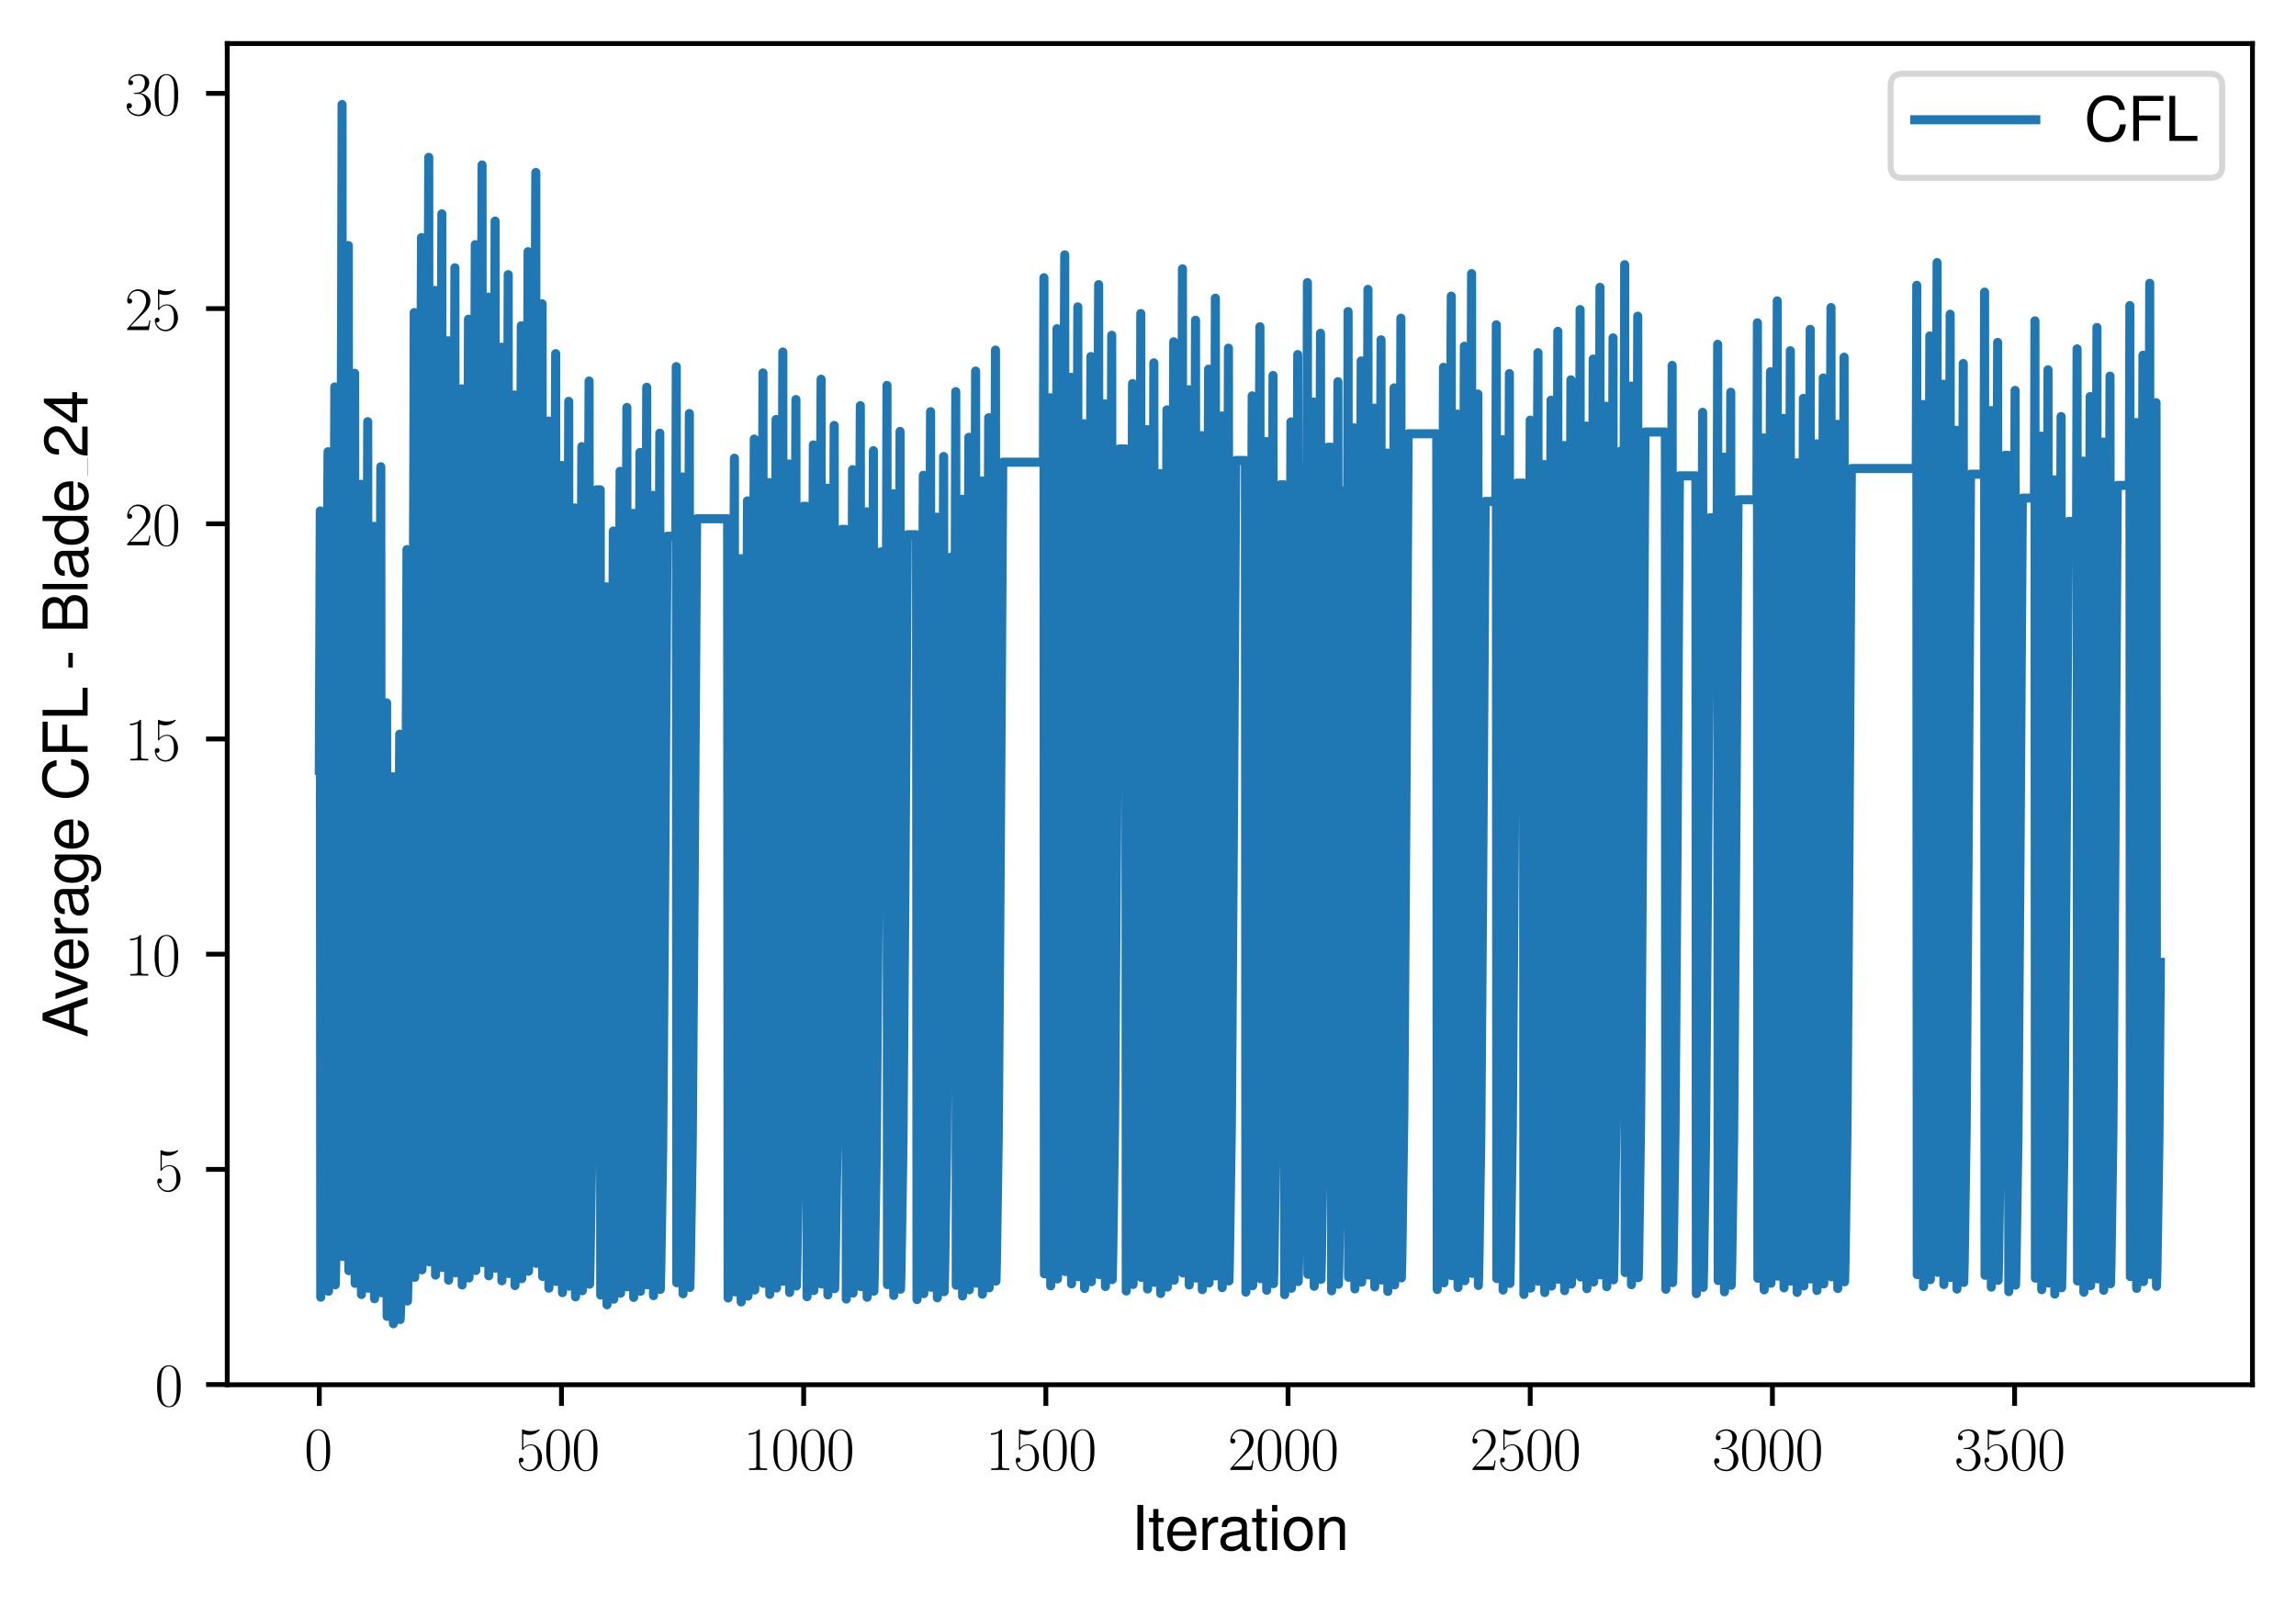 <?xml version="1.0" encoding="utf-8" standalone="no"?>
<!DOCTYPE svg PUBLIC "-//W3C//DTD SVG 1.1//EN"
  "http://www.w3.org/Graphics/SVG/1.1/DTD/svg11.dtd">
<svg xmlns:xlink="http://www.w3.org/1999/xlink" width="379.567pt" height="265.601pt" viewBox="0 0 379.567 265.601" xmlns="http://www.w3.org/2000/svg" version="1.1">
 <defs>
  <style type="text/css">*{stroke-linejoin: round; stroke-linecap: butt}</style>
 </defs>
 <g id="figure_1">
  <g id="patch_1">
   <path d="M 0 265.601 
L 379.567 265.601 
L 379.567 0 
L 0 0 
z
" style="fill: #ffffff"/>
  </g>
  <g id="axes_1">
   <g id="patch_2">
    <path d="M 37.567 228.96 
L 372.367 228.96 
L 372.367 7.2 
L 37.567 7.2 
z
" style="fill: #ffffff"/>
   </g>
   <g id="matplotlib.axis_1">
    <g id="xtick_1">
     <g id="line2d_1">
      <defs>
       <path id="mbd20469a74" d="M 0 0 
L 0 3.5 
" style="stroke: #000000; stroke-width: 0.8"/>
      </defs>
      <g>
       <use xlink:href="#mbd20469a74" x="52.786" y="228.96" style="stroke: #000000; stroke-width: 0.8"/>
      </g>
     </g>
     <g id="text_1">
      <!-- $\mathdefault{0}$ -->
      <g transform="translate(50.295 243.058) scale(0.1 -0.1)">
       <defs>
        <path id="CMR17-30" d="M 2688 2038 
C 2688 2430 2682 3099 2413 3613 
C 2176 4063 1798 4224 1466 4224 
C 1158 4224 768 4082 525 3620 
C 269 3137 243 2539 243 2038 
C 243 1671 250 1112 448 623 
C 723 -39 1216 -128 1466 -128 
C 1760 -128 2208 -7 2470 604 
C 2662 1048 2688 1568 2688 2038 
z
M 1466 -26 
C 1056 -26 813 328 723 816 
C 653 1196 653 1749 653 2109 
C 653 2604 653 3015 736 3407 
C 858 3954 1216 4121 1466 4121 
C 1728 4121 2067 3947 2189 3420 
C 2272 3054 2278 2623 2278 2109 
C 2278 1691 2278 1176 2202 797 
C 2067 96 1690 -26 1466 -26 
z
" transform="scale(0.016)"/>
       </defs>
       <use xlink:href="#CMR17-30" transform="scale(0.996)"/>
      </g>
     </g>
    </g>
    <g id="xtick_2">
     <g id="line2d_2">
      <g>
       <use xlink:href="#mbd20469a74" x="92.823" y="228.96" style="stroke: #000000; stroke-width: 0.8"/>
      </g>
     </g>
     <g id="text_2">
      <!-- $\mathdefault{500}$ -->
      <g transform="translate(85.351 243.058) scale(0.1 -0.1)">
       <defs>
        <path id="CMR17-35" d="M 730 3750 
C 794 3724 1056 3641 1325 3641 
C 1920 3641 2246 3961 2432 4140 
C 2432 4191 2432 4224 2394 4224 
C 2387 4224 2374 4224 2323 4198 
C 2099 4102 1837 4032 1517 4032 
C 1325 4032 1037 4055 723 4191 
C 653 4224 640 4224 634 4224 
C 602 4224 595 4217 595 4090 
L 595 2231 
C 595 2113 595 2080 659 2080 
C 691 2080 704 2093 736 2139 
C 941 2435 1222 2560 1542 2560 
C 1766 2560 2246 2415 2246 1293 
C 2246 1087 2246 716 2054 422 
C 1894 159 1645 25 1370 25 
C 947 25 518 319 403 812 
C 429 806 480 793 506 793 
C 589 793 749 838 749 1036 
C 749 1209 627 1280 506 1280 
C 358 1280 262 1190 262 1011 
C 262 454 704 -128 1382 -128 
C 2042 -128 2669 441 2669 1267 
C 2669 2054 2170 2662 1549 2662 
C 1222 2662 947 2540 730 2304 
L 730 3750 
z
" transform="scale(0.016)"/>
       </defs>
       <use xlink:href="#CMR17-35" transform="scale(0.996)"/>
       <use xlink:href="#CMR17-30" transform="translate(45.69 0) scale(0.996)"/>
       <use xlink:href="#CMR17-30" transform="translate(91.381 0) scale(0.996)"/>
      </g>
     </g>
    </g>
    <g id="xtick_3">
     <g id="line2d_3">
      <g>
       <use xlink:href="#mbd20469a74" x="132.86" y="228.96" style="stroke: #000000; stroke-width: 0.8"/>
      </g>
     </g>
     <g id="text_3">
      <!-- $\mathdefault{1000}$ -->
      <g transform="translate(122.897 243.058) scale(0.1 -0.1)">
       <defs>
        <path id="CMR17-31" d="M 1702 4083 
C 1702 4217 1696 4224 1606 4224 
C 1357 3927 979 3833 621 3820 
C 602 3820 570 3820 563 3808 
C 557 3795 557 3782 557 3648 
C 755 3648 1088 3686 1344 3839 
L 1344 467 
C 1344 243 1331 166 781 166 
L 589 166 
L 589 0 
C 896 6 1216 12 1523 12 
C 1830 12 2150 6 2458 0 
L 2458 166 
L 2266 166 
C 1715 166 1702 236 1702 467 
L 1702 4083 
z
" transform="scale(0.016)"/>
       </defs>
       <use xlink:href="#CMR17-31" transform="scale(0.996)"/>
       <use xlink:href="#CMR17-30" transform="translate(45.69 0) scale(0.996)"/>
       <use xlink:href="#CMR17-30" transform="translate(91.381 0) scale(0.996)"/>
       <use xlink:href="#CMR17-30" transform="translate(137.071 0) scale(0.996)"/>
      </g>
     </g>
    </g>
    <g id="xtick_4">
     <g id="line2d_4">
      <g>
       <use xlink:href="#mbd20469a74" x="172.897" y="228.96" style="stroke: #000000; stroke-width: 0.8"/>
      </g>
     </g>
     <g id="text_4">
      <!-- $\mathdefault{1500}$ -->
      <g transform="translate(162.935 243.058) scale(0.1 -0.1)">
       <use xlink:href="#CMR17-31" transform="scale(0.996)"/>
       <use xlink:href="#CMR17-35" transform="translate(45.69 0) scale(0.996)"/>
       <use xlink:href="#CMR17-30" transform="translate(91.381 0) scale(0.996)"/>
       <use xlink:href="#CMR17-30" transform="translate(137.071 0) scale(0.996)"/>
      </g>
     </g>
    </g>
    <g id="xtick_5">
     <g id="line2d_5">
      <g>
       <use xlink:href="#mbd20469a74" x="212.935" y="228.96" style="stroke: #000000; stroke-width: 0.8"/>
      </g>
     </g>
     <g id="text_5">
      <!-- $\mathdefault{2000}$ -->
      <g transform="translate(202.972 243.058) scale(0.1 -0.1)">
       <defs>
        <path id="CMR17-32" d="M 2669 990 
L 2554 990 
C 2490 537 2438 460 2413 422 
C 2381 371 1920 371 1830 371 
L 602 371 
C 832 620 1280 1073 1824 1596 
C 2214 1966 2669 2400 2669 3033 
C 2669 3788 2067 4224 1395 4224 
C 691 4224 262 3603 262 3027 
C 262 2777 448 2745 525 2745 
C 589 2745 781 2783 781 3007 
C 781 3206 614 3264 525 3264 
C 486 3264 448 3257 422 3244 
C 544 3788 915 4057 1306 4057 
C 1862 4057 2227 3616 2227 3033 
C 2227 2477 1901 1998 1536 1583 
L 262 147 
L 262 0 
L 2515 0 
L 2669 990 
z
" transform="scale(0.016)"/>
       </defs>
       <use xlink:href="#CMR17-32" transform="scale(0.996)"/>
       <use xlink:href="#CMR17-30" transform="translate(45.69 0) scale(0.996)"/>
       <use xlink:href="#CMR17-30" transform="translate(91.381 0) scale(0.996)"/>
       <use xlink:href="#CMR17-30" transform="translate(137.071 0) scale(0.996)"/>
      </g>
     </g>
    </g>
    <g id="xtick_6">
     <g id="line2d_6">
      <g>
       <use xlink:href="#mbd20469a74" x="252.972" y="228.96" style="stroke: #000000; stroke-width: 0.8"/>
      </g>
     </g>
     <g id="text_6">
      <!-- $\mathdefault{2500}$ -->
      <g transform="translate(243.009 243.058) scale(0.1 -0.1)">
       <use xlink:href="#CMR17-32" transform="scale(0.996)"/>
       <use xlink:href="#CMR17-35" transform="translate(45.69 0) scale(0.996)"/>
       <use xlink:href="#CMR17-30" transform="translate(91.381 0) scale(0.996)"/>
       <use xlink:href="#CMR17-30" transform="translate(137.071 0) scale(0.996)"/>
      </g>
     </g>
    </g>
    <g id="xtick_7">
     <g id="line2d_7">
      <g>
       <use xlink:href="#mbd20469a74" x="293.009" y="228.96" style="stroke: #000000; stroke-width: 0.8"/>
      </g>
     </g>
     <g id="text_7">
      <!-- $\mathdefault{3000}$ -->
      <g transform="translate(283.047 243.058) scale(0.1 -0.1)">
       <defs>
        <path id="CMR17-33" d="M 1414 2176 
C 1984 2176 2234 1673 2234 1094 
C 2234 322 1824 25 1453 25 
C 1114 25 563 193 390 691 
C 422 678 454 678 486 678 
C 640 678 755 780 755 947 
C 755 1132 614 1216 486 1216 
C 378 1216 211 1164 211 927 
C 211 335 787 -128 1466 -128 
C 2176 -128 2720 432 2720 1087 
C 2720 1718 2208 2176 1600 2246 
C 2086 2347 2554 2776 2554 3353 
C 2554 3856 2048 4224 1472 4224 
C 890 4224 378 3862 378 3347 
C 378 3123 544 3084 627 3084 
C 762 3084 877 3167 877 3334 
C 877 3500 762 3584 627 3584 
C 602 3584 570 3584 544 3571 
C 730 3999 1235 4076 1459 4076 
C 1683 4076 2106 3966 2106 3347 
C 2106 3167 2080 2851 1862 2574 
C 1670 2329 1453 2316 1242 2297 
C 1210 2297 1062 2284 1037 2284 
C 992 2278 966 2272 966 2227 
C 966 2182 973 2176 1101 2176 
L 1414 2176 
z
" transform="scale(0.016)"/>
       </defs>
       <use xlink:href="#CMR17-33" transform="scale(0.996)"/>
       <use xlink:href="#CMR17-30" transform="translate(45.69 0) scale(0.996)"/>
       <use xlink:href="#CMR17-30" transform="translate(91.381 0) scale(0.996)"/>
       <use xlink:href="#CMR17-30" transform="translate(137.071 0) scale(0.996)"/>
      </g>
     </g>
    </g>
    <g id="xtick_8">
     <g id="line2d_8">
      <g>
       <use xlink:href="#mbd20469a74" x="333.047" y="228.96" style="stroke: #000000; stroke-width: 0.8"/>
      </g>
     </g>
     <g id="text_8">
      <!-- $\mathdefault{3500}$ -->
      <g transform="translate(323.084 243.058) scale(0.1 -0.1)">
       <use xlink:href="#CMR17-33" transform="scale(0.996)"/>
       <use xlink:href="#CMR17-35" transform="translate(45.69 0) scale(0.996)"/>
       <use xlink:href="#CMR17-30" transform="translate(91.381 0) scale(0.996)"/>
       <use xlink:href="#CMR17-30" transform="translate(137.071 0) scale(0.996)"/>
      </g>
     </g>
    </g>
    <g id="text_9">
     <!-- Iteration -->
     <g transform="translate(187.02 256.279) scale(0.1 -0.1)">
      <defs>
       <path id="NimbusSanL-Regu-49" d="M 1242 4672 
L 640 4672 
L 640 0 
L 1242 0 
L 1242 4672 
z
" transform="scale(0.016)"/>
       <path id="NimbusSanL-Regu-74" d="M 1626 3328 
L 1075 3328 
L 1075 4249 
L 544 4249 
L 544 3328 
L 90 3328 
L 90 2892 
L 544 2892 
L 544 402 
C 544 64 774 -128 1190 -128 
C 1318 -128 1446 -116 1626 -84 
L 1626 364 
C 1555 345 1472 339 1370 339 
C 1139 339 1075 402 1075 634 
L 1075 2892 
L 1626 2892 
L 1626 3328 
z
" transform="scale(0.016)"/>
       <path id="NimbusSanL-Regu-65" d="M 3283 1484 
C 3283 1998 3245 2311 3149 2565 
C 2931 3123 2419 3456 1792 3456 
C 858 3456 256 2734 256 1619 
C 256 545 838 -128 1779 -128 
C 2547 -128 3078 307 3213 1018 
L 2675 1018 
C 2528 588 2227 364 1798 364 
C 1459 364 1171 514 992 787 
C 864 974 819 1161 813 1484 
L 3283 1484 
z
M 826 1920 
C 870 2552 1248 2963 1786 2963 
C 2310 2963 2714 2519 2714 1959 
C 2714 1946 2714 1933 2707 1920 
L 826 1920 
z
" transform="scale(0.016)"/>
       <path id="NimbusSanL-Regu-72" d="M 442 3328 
L 442 0 
L 979 0 
L 979 1727 
C 979 2203 1101 2514 1357 2698 
C 1523 2819 1683 2857 2054 2863 
L 2054 3404 
C 1965 3449 1920 3456 1850 3456 
C 1504 3456 1242 3251 934 2750 
L 934 3328 
L 442 3328 
z
" transform="scale(0.016)"/>
       <path id="NimbusSanL-Regu-61" d="M 3424 332 
C 3366 320 3341 320 3309 320 
C 3123 320 3021 415 3021 581 
L 3021 2542 
C 3021 3135 2586 3456 1760 3456 
C 1274 3456 870 3315 646 3065 
C 493 2893 429 2702 416 2370 
L 954 2370 
C 998 2778 1242 2963 1741 2963 
C 2221 2963 2490 2784 2490 2466 
L 2490 2326 
C 2490 2103 2355 2007 1933 1956 
C 1178 1861 1062 1835 858 1753 
C 467 1593 269 1294 269 861 
C 269 256 691 -128 1370 -128 
C 1792 -128 2131 19 2509 364 
C 2547 25 2714 -128 3059 -128 
C 3168 -128 3251 -116 3424 -71 
L 3424 332 
z
M 2490 1071 
C 2490 893 2438 785 2278 638 
C 2061 441 1798 339 1485 339 
C 1069 339 826 536 826 874 
C 826 1224 1062 1402 1632 1485 
C 2195 1562 2310 1587 2490 1670 
L 2490 1071 
z
" transform="scale(0.016)"/>
       <path id="NimbusSanL-Regu-69" d="M 960 3358 
L 429 3358 
L 429 0 
L 960 0 
L 960 3358 
z
M 960 4672 
L 422 4672 
L 422 3999 
L 960 3999 
L 960 4672 
z
" transform="scale(0.016)"/>
       <path id="NimbusSanL-Regu-6f" d="M 1741 3456 
C 800 3456 230 2784 230 1663 
C 230 543 794 -128 1747 -128 
C 2688 -128 3264 543 3264 1638 
C 3264 2791 2707 3456 1741 3456 
z
M 1747 2963 
C 2349 2963 2707 2472 2707 1644 
C 2707 861 2336 364 1747 364 
C 1152 364 787 855 787 1663 
C 787 2466 1152 2963 1747 2963 
z
" transform="scale(0.016)"/>
       <path id="NimbusSanL-Regu-6e" d="M 448 3328 
L 448 0 
L 986 0 
L 986 1835 
C 986 2539 1344 2988 1894 2988 
C 2317 2988 2586 2732 2586 2328 
L 2586 0 
L 3117 0 
L 3117 2539 
C 3117 3097 2701 3456 2054 3456 
C 1555 3456 1235 3263 941 2796 
L 941 3328 
L 448 3328 
z
" transform="scale(0.016)"/>
      </defs>
      <use xlink:href="#NimbusSanL-Regu-49" transform="scale(0.996)"/>
      <use xlink:href="#NimbusSanL-Regu-74" transform="translate(27.695 0) scale(0.996)"/>
      <use xlink:href="#NimbusSanL-Regu-65" transform="translate(55.39 0) scale(0.996)"/>
      <use xlink:href="#NimbusSanL-Regu-72" transform="translate(110.782 0) scale(0.996)"/>
      <use xlink:href="#NimbusSanL-Regu-61" transform="translate(142.961 0) scale(0.996)"/>
      <use xlink:href="#NimbusSanL-Regu-74" transform="translate(198.353 0) scale(0.996)"/>
      <use xlink:href="#NimbusSanL-Regu-69" transform="translate(226.048 0) scale(0.996)"/>
      <use xlink:href="#NimbusSanL-Regu-6f" transform="translate(248.165 0) scale(0.996)"/>
      <use xlink:href="#NimbusSanL-Regu-6e" transform="translate(303.556 0) scale(0.996)"/>
     </g>
    </g>
   </g>
   <g id="matplotlib.axis_2">
    <g id="ytick_1">
     <g id="line2d_9">
      <defs>
       <path id="m6e9936ebea" d="M 0 0 
L -3.5 0 
" style="stroke: #000000; stroke-width: 0.8"/>
      </defs>
      <g>
       <use xlink:href="#m6e9936ebea" x="37.567" y="228.93" style="stroke: #000000; stroke-width: 0.8"/>
      </g>
     </g>
     <g id="text_10">
      <!-- $\mathdefault{0}$ -->
      <g transform="translate(25.586 232.479) scale(0.1 -0.1)">
       <use xlink:href="#CMR17-30" transform="scale(0.996)"/>
      </g>
     </g>
    </g>
    <g id="ytick_2">
     <g id="line2d_10">
      <g>
       <use xlink:href="#m6e9936ebea" x="37.567" y="193.349" style="stroke: #000000; stroke-width: 0.8"/>
      </g>
     </g>
     <g id="text_11">
      <!-- $\mathdefault{5}$ -->
      <g transform="translate(25.586 196.898) scale(0.1 -0.1)">
       <use xlink:href="#CMR17-35" transform="scale(0.996)"/>
      </g>
     </g>
    </g>
    <g id="ytick_3">
     <g id="line2d_11">
      <g>
       <use xlink:href="#m6e9936ebea" x="37.567" y="157.768" style="stroke: #000000; stroke-width: 0.8"/>
      </g>
     </g>
     <g id="text_12">
      <!-- $\mathdefault{10}$ -->
      <g transform="translate(20.605 161.317) scale(0.1 -0.1)">
       <use xlink:href="#CMR17-31" transform="scale(0.996)"/>
       <use xlink:href="#CMR17-30" transform="translate(45.69 0) scale(0.996)"/>
      </g>
     </g>
    </g>
    <g id="ytick_4">
     <g id="line2d_12">
      <g>
       <use xlink:href="#m6e9936ebea" x="37.567" y="122.186" style="stroke: #000000; stroke-width: 0.8"/>
      </g>
     </g>
     <g id="text_13">
      <!-- $\mathdefault{15}$ -->
      <g transform="translate(20.605 125.736) scale(0.1 -0.1)">
       <use xlink:href="#CMR17-31" transform="scale(0.996)"/>
       <use xlink:href="#CMR17-35" transform="translate(45.69 0) scale(0.996)"/>
      </g>
     </g>
    </g>
    <g id="ytick_5">
     <g id="line2d_13">
      <g>
       <use xlink:href="#m6e9936ebea" x="37.567" y="86.605" style="stroke: #000000; stroke-width: 0.8"/>
      </g>
     </g>
     <g id="text_14">
      <!-- $\mathdefault{20}$ -->
      <g transform="translate(20.605 90.154) scale(0.1 -0.1)">
       <use xlink:href="#CMR17-32" transform="scale(0.996)"/>
       <use xlink:href="#CMR17-30" transform="translate(45.69 0) scale(0.996)"/>
      </g>
     </g>
    </g>
    <g id="ytick_6">
     <g id="line2d_14">
      <g>
       <use xlink:href="#m6e9936ebea" x="37.567" y="51.024" style="stroke: #000000; stroke-width: 0.8"/>
      </g>
     </g>
     <g id="text_15">
      <!-- $\mathdefault{25}$ -->
      <g transform="translate(20.605 54.573) scale(0.1 -0.1)">
       <use xlink:href="#CMR17-32" transform="scale(0.996)"/>
       <use xlink:href="#CMR17-35" transform="translate(45.69 0) scale(0.996)"/>
      </g>
     </g>
    </g>
    <g id="ytick_7">
     <g id="line2d_15">
      <g>
       <use xlink:href="#m6e9936ebea" x="37.567" y="15.443" style="stroke: #000000; stroke-width: 0.8"/>
      </g>
     </g>
     <g id="text_16">
      <!-- $\mathdefault{30}$ -->
      <g transform="translate(20.605 18.992) scale(0.1 -0.1)">
       <use xlink:href="#CMR17-33" transform="scale(0.996)"/>
       <use xlink:href="#CMR17-30" transform="translate(45.69 0) scale(0.996)"/>
      </g>
     </g>
    </g>
    <g id="text_17">
     <!-- Average CFL - Blade_24 -->
     <g transform="translate(14.483 171.549) rotate(-90) scale(0.1 -0.1)">
      <defs>
       <path id="NimbusSanL-Regu-41" d="M 3034 1408 
L 3514 0 
L 4179 0 
L 2541 4672 
L 1773 4672 
L 109 0 
L 742 0 
L 1235 1408 
L 3034 1408 
z
M 2867 1907 
L 1382 1907 
L 2150 4032 
L 2867 1907 
z
" transform="scale(0.016)"/>
       <path id="NimbusSanL-Regu-76" d="M 1824 0 
L 3110 3328 
L 2509 3328 
L 1562 629 
L 666 3328 
L 64 3328 
L 1242 0 
L 1824 0 
z
" transform="scale(0.016)"/>
       <path id="NimbusSanL-Regu-67" d="M 2637 3359 
L 2637 2873 
C 2368 3270 2042 3456 1613 3456 
C 762 3456 186 2714 186 1632 
C 186 1084 333 638 608 320 
C 858 38 1216 -128 1568 -128 
C 1990 -128 2285 51 2586 473 
L 2586 300 
C 2586 -155 2528 -441 2394 -634 
C 2253 -841 1978 -960 1651 -960 
C 1408 -960 1190 -894 1043 -774 
C 922 -674 870 -581 838 -375 
L 294 -375 
C 352 -1031 845 -1408 1632 -1408 
C 2131 -1408 2560 -1248 2778 -980 
C 3034 -661 3130 -222 3130 568 
L 3130 3359 
L 2637 3359 
z
M 1670 2963 
C 2246 2963 2586 2479 2586 1644 
C 2586 848 2240 364 1677 364 
C 1094 364 742 855 742 1663 
C 742 2466 1101 2963 1670 2963 
z
" transform="scale(0.016)"/>
       <path id="NimbusSanL-Regu-43" d="M 4237 3219 
C 4051 4236 3462 4736 2438 4736 
C 1811 4736 1306 4537 960 4154 
C 538 3696 307 3035 307 2284 
C 307 1522 544 867 986 415 
C 1344 44 1805 -128 2413 -128 
C 3552 -128 4192 485 4333 1712 
L 3718 1712 
C 3667 1394 3603 1178 3507 994 
C 3315 612 2918 396 2419 396 
C 1491 396 902 1134 902 2291 
C 902 3480 1466 4211 2368 4211 
C 2746 4211 3098 4096 3290 3918 
C 3462 3759 3558 3562 3629 3219 
L 4237 3219 
z
" transform="scale(0.016)"/>
       <path id="NimbusSanL-Regu-46" d="M 1171 2112 
L 3398 2112 
L 3398 2636 
L 1171 2636 
L 1171 4147 
L 3706 4147 
L 3706 4672 
L 576 4672 
L 576 0 
L 1171 0 
L 1171 2112 
z
" transform="scale(0.016)"/>
       <path id="NimbusSanL-Regu-4c" d="M 1107 4672 
L 512 4672 
L 512 0 
L 3411 0 
L 3411 524 
L 1107 524 
L 1107 4672 
z
" transform="scale(0.016)"/>
       <path id="NimbusSanL-Regu-2d" d="M 1818 1996 
L 294 1996 
L 294 1536 
L 1818 1536 
L 1818 1996 
z
" transform="scale(0.016)"/>
       <path id="NimbusSanL-Regu-42" d="M 506 0 
L 2611 0 
C 3053 0 3379 121 3629 390 
C 3859 632 3987 961 3987 1321 
C 3987 1878 3731 2214 3136 2444 
C 3558 2643 3782 2994 3782 3476 
C 3782 3821 3654 4127 3411 4345 
C 3168 4569 2848 4672 2400 4672 
L 506 4672 
L 506 0 
z
M 1101 2636 
L 1101 4147 
L 2253 4147 
C 2586 4147 2771 4101 2931 3977 
C 3098 3847 3187 3652 3187 3391 
C 3187 3138 3098 2936 2931 2806 
C 2771 2682 2586 2636 2253 2636 
L 1101 2636 
z
M 1101 524 
L 1101 2112 
L 2554 2112 
C 2842 2112 3034 2042 3174 1890 
C 3315 1745 3392 1542 3392 1315 
C 3392 1093 3315 891 3174 746 
C 3034 594 2842 524 2554 524 
L 1101 524 
z
" transform="scale(0.016)"/>
       <path id="NimbusSanL-Regu-6c" d="M 973 4672 
L 435 4672 
L 435 0 
L 973 0 
L 973 4672 
z
" transform="scale(0.016)"/>
       <path id="NimbusSanL-Regu-64" d="M 3168 4672 
L 2637 4672 
L 2637 2937 
C 2413 3276 2054 3456 1606 3456 
C 736 3456 166 2759 166 1695 
C 166 568 723 -128 1626 -128 
C 2086 -128 2406 44 2694 460 
L 2694 19 
L 3168 19 
L 3168 4672 
z
M 1696 2956 
C 2272 2956 2637 2447 2637 1651 
C 2637 880 2266 371 1702 371 
C 1114 371 723 887 723 1663 
C 723 2440 1114 2956 1696 2956 
z
" transform="scale(0.016)"/>
       <path id="NimbusSanL-Regu-32" d="M 3238 556 
L 851 556 
C 909 928 1114 1165 1670 1493 
L 2310 1839 
C 2944 2185 3270 2653 3270 3211 
C 3270 3589 3117 3942 2848 4185 
C 2579 4428 2246 4544 1818 4544 
C 1242 4544 813 4339 563 3955 
C 403 3711 333 3429 320 2967 
L 883 2967 
C 902 3275 941 3461 1018 3608 
C 1165 3884 1459 4051 1798 4051 
C 2310 4051 2694 3685 2694 3198 
C 2694 2839 2483 2531 2080 2300 
L 1491 1967 
C 544 1428 269 999 218 0 
L 3238 0 
L 3238 556 
z
" transform="scale(0.016)"/>
       <path id="NimbusSanL-Regu-34" d="M 2093 1088 
L 2093 0 
L 2656 0 
L 2656 1088 
L 3328 1088 
L 3328 1593 
L 2656 1593 
L 2656 4537 
L 2240 4537 
L 179 1683 
L 179 1088 
L 2093 1088 
z
M 2093 1593 
L 672 1593 
L 2093 3577 
L 2093 1593 
z
" transform="scale(0.016)"/>
      </defs>
      <use xlink:href="#NimbusSanL-Regu-41" transform="scale(0.996)"/>
      <use xlink:href="#NimbusSanL-Regu-76" transform="translate(62.466 0) scale(0.996)"/>
      <use xlink:href="#NimbusSanL-Regu-65" transform="translate(109.788 0) scale(0.996)"/>
      <use xlink:href="#NimbusSanL-Regu-72" transform="translate(165.18 0) scale(0.996)"/>
      <use xlink:href="#NimbusSanL-Regu-61" transform="translate(197.359 0) scale(0.996)"/>
      <use xlink:href="#NimbusSanL-Regu-67" transform="translate(252.751 0) scale(0.996)"/>
      <use xlink:href="#NimbusSanL-Regu-65" transform="translate(308.143 0) scale(0.996)"/>
      <use xlink:href="#NimbusSanL-Regu-43" transform="translate(391.229 0) scale(0.996)"/>
      <use xlink:href="#NimbusSanL-Regu-46" transform="translate(463.159 0) scale(0.996)"/>
      <use xlink:href="#NimbusSanL-Regu-4c" transform="translate(524.031 0) scale(0.996)"/>
      <use xlink:href="#NimbusSanL-Regu-2d" transform="translate(607.118 0) scale(0.996)"/>
      <use xlink:href="#NimbusSanL-Regu-42" transform="translate(667.988 0) scale(0.996)"/>
      <use xlink:href="#NimbusSanL-Regu-6c" transform="translate(734.438 0) scale(0.996)"/>
      <use xlink:href="#NimbusSanL-Regu-61" transform="translate(756.555 0) scale(0.996)"/>
      <use xlink:href="#NimbusSanL-Regu-64" transform="translate(811.947 0) scale(0.996)"/>
      <use xlink:href="#NimbusSanL-Regu-65" transform="translate(867.339 0) scale(0.996)"/>
      <use xlink:href="#NimbusSanL-Regu-32" transform="translate(958.596 0) scale(0.996)"/>
      <use xlink:href="#NimbusSanL-Regu-34" transform="translate(1013.987 0) scale(0.996)"/>
      <path d="M 928.708 0 
L 958.596 0 
L 958.596 0.399 
L 928.708 0.399 
L 928.708 0 
z
"/>
     </g>
    </g>
   </g>
   <g id="line2d_16">
    <path d="M 52.786 127.371 
L 52.946 84.485 
L 53.026 214.486 
L 53.106 211.597 
L 53.426 192.988 
L 53.746 154.4 
L 54.227 74.695 
L 54.307 213.507 
L 54.387 210.422 
L 54.707 190.552 
L 55.028 149.348 
L 55.348 63.973 
L 55.428 212.435 
L 55.508 209.135 
L 55.828 187.884 
L 56.149 143.816 
L 56.469 52.466 
L 56.549 17.28 
L 56.629 207.765 
L 56.709 203.532 
L 57.029 176.265 
L 57.35 119.744 
L 57.59 40.59 
L 57.67 210.096 
L 57.75 206.329 
L 58.07 182.065 
L 58.391 131.763 
L 58.631 61.717 
L 58.711 212.209 
L 58.791 208.865 
L 59.111 187.322 
L 59.432 142.661 
L 59.672 80.07 
L 59.752 214.044 
L 59.832 211.067 
L 60.152 191.889 
L 60.473 152.126 
L 60.793 69.724 
L 60.873 213.01 
L 60.953 209.826 
L 61.273 189.315 
L 61.594 146.789 
L 61.834 87.023 
L 61.914 214.74 
L 61.994 211.901 
L 62.314 193.619 
L 62.635 155.712 
L 62.955 77.174 
L 63.035 213.755 
L 63.115 210.719 
L 63.435 191.168 
L 63.756 150.632 
L 63.916 116.209 
L 63.996 217.658 
L 64.076 215.404 
L 64.396 200.882 
L 64.717 170.769 
L 64.957 128.427 
L 65.037 218.88 
L 65.117 216.87 
L 65.437 203.922 
L 65.758 177.073 
L 66.078 121.399 
L 66.158 218.177 
L 66.238 216.027 
L 66.558 202.173 
L 66.879 173.446 
L 67.199 113.879 
L 67.279 90.869 
L 67.359 215.124 
L 67.439 212.363 
L 67.759 194.576 
L 68.08 157.694 
L 68.4 81.214 
L 68.48 51.674 
L 68.56 211.205 
L 68.64 207.66 
L 68.961 184.823 
L 69.281 137.47 
L 69.681 39.278 
L 69.761 209.965 
L 69.841 206.172 
L 70.162 181.739 
L 70.482 131.074 
L 70.882 26.016 
L 70.962 208.639 
L 71.043 204.581 
L 71.363 178.439 
L 71.683 124.231 
L 71.923 48.01 
L 72.003 210.838 
L 72.084 207.22 
L 72.404 183.911 
L 72.724 135.579 
L 73.044 35.357 
L 73.124 209.573 
L 73.205 205.702 
L 73.525 180.763 
L 73.845 129.051 
L 74.085 56.339 
L 74.165 211.671 
L 74.246 208.219 
L 74.566 185.984 
L 74.886 139.877 
L 75.206 44.269 
L 75.286 210.464 
L 75.367 206.771 
L 75.687 182.981 
L 76.007 133.649 
L 76.327 64.285 
L 76.408 212.466 
L 76.488 209.173 
L 76.808 187.961 
L 77.128 143.977 
L 77.449 52.771 
L 77.529 211.314 
L 77.609 207.791 
L 77.929 185.096 
L 78.249 138.036 
L 78.57 40.451 
L 78.65 210.082 
L 78.73 206.313 
L 79.05 182.031 
L 79.37 131.679 
L 79.691 27.271 
L 79.771 208.764 
L 79.851 204.731 
L 80.171 178.751 
L 80.491 124.878 
L 80.732 49.128 
L 80.812 210.95 
L 80.892 207.354 
L 81.212 184.19 
L 81.532 136.157 
L 81.853 36.555 
L 81.933 209.693 
L 82.013 205.845 
L 82.333 181.061 
L 82.653 129.669 
L 82.894 57.406 
L 82.974 211.778 
L 83.054 208.347 
L 83.374 186.25 
L 83.694 140.428 
L 84.015 45.411 
L 84.095 210.578 
L 84.175 206.908 
L 84.495 183.265 
L 84.815 134.238 
L 85.056 65.303 
L 85.136 212.568 
L 85.216 209.295 
L 85.536 188.215 
L 85.856 144.502 
L 86.177 53.86 
L 86.257 211.423 
L 86.337 207.922 
L 86.657 185.367 
L 86.977 138.598 
L 87.298 41.617 
L 87.378 210.199 
L 87.458 206.453 
L 87.778 182.321 
L 88.098 132.281 
L 88.579 28.518 
L 88.659 208.889 
L 88.739 204.881 
L 89.059 179.061 
L 89.38 125.522 
L 89.62 50.24 
L 89.7 211.061 
L 89.78 207.488 
L 90.1 184.467 
L 90.421 136.73 
L 90.661 69.609 
L 90.741 212.998 
L 90.821 209.812 
L 91.141 189.286 
L 91.462 146.724 
L 91.862 58.468 
L 91.942 211.884 
L 92.022 208.475 
L 92.342 186.514 
L 92.663 140.976 
L 92.903 76.963 
L 92.983 213.734 
L 93.063 210.694 
L 93.383 191.116 
L 93.704 150.519 
L 94.024 66.364 
L 94.104 212.674 
L 94.184 209.422 
L 94.504 188.479 
L 94.825 145.05 
L 95.065 83.984 
L 95.145 214.436 
L 95.225 211.537 
L 95.545 192.863 
L 95.866 154.141 
L 96.186 73.848 
L 96.266 213.422 
L 96.346 210.32 
L 96.666 190.341 
L 96.987 148.911 
L 97.387 63.003 
L 97.467 212.338 
L 97.547 209.019 
L 97.868 187.642 
L 98.188 143.315 
L 98.588 80.988 
L 99.229 80.988 
L 99.309 214.136 
L 99.389 211.177 
L 99.709 192.117 
L 100.03 152.595 
L 100.27 97.023 
L 100.35 215.74 
L 100.43 213.101 
L 100.75 196.108 
L 101.071 160.869 
L 101.391 87.799 
L 101.471 214.817 
L 101.551 211.995 
L 101.871 193.812 
L 102.192 156.109 
L 102.512 77.929 
L 102.592 213.83 
L 102.672 210.81 
L 102.992 191.356 
L 103.313 151.017 
L 103.633 67.369 
L 103.713 212.774 
L 103.793 209.543 
L 104.113 188.729 
L 104.434 145.568 
L 104.674 84.881 
L 104.754 214.525 
L 104.834 211.644 
L 105.154 193.086 
L 105.475 154.604 
L 105.795 74.807 
L 105.875 213.518 
L 105.955 210.436 
L 106.275 190.58 
L 106.596 149.406 
L 106.916 64.029 
L 106.996 212.44 
L 107.076 209.142 
L 107.396 187.898 
L 107.717 143.845 
L 107.957 81.903 
L 108.037 214.228 
L 108.117 211.287 
L 108.437 192.345 
L 108.758 153.067 
L 109.078 71.621 
L 109.158 213.199 
L 109.238 210.053 
L 109.558 189.787 
L 109.879 147.762 
L 110.279 88.671 
L 111.72 88.671 
L 111.801 60.62 
L 111.881 212.099 
L 111.961 208.733 
L 112.281 187.049 
L 112.601 142.086 
L 112.841 78.863 
L 112.922 213.924 
L 113.002 210.922 
L 113.322 191.589 
L 113.642 151.499 
L 113.963 68.368 
L 114.043 212.874 
L 114.123 209.663 
L 114.443 188.977 
L 114.763 146.084 
L 115.164 85.772 
L 120.288 85.772 
L 120.369 214.614 
L 120.449 211.751 
L 120.769 193.308 
L 121.089 155.064 
L 121.409 75.76 
L 121.49 213.613 
L 121.57 210.55 
L 121.89 190.817 
L 122.21 149.898 
L 122.45 92.362 
L 122.531 215.274 
L 122.611 212.542 
L 122.931 194.948 
L 123.251 158.464 
L 123.571 82.812 
L 123.652 214.318 
L 123.732 211.396 
L 124.052 192.571 
L 124.372 153.536 
L 124.693 72.594 
L 124.773 213.297 
L 124.853 210.17 
L 125.173 190.029 
L 125.493 148.264 
L 125.894 89.539 
L 126.054 89.539 
L 126.134 61.661 
L 126.214 212.203 
L 126.294 208.858 
L 126.614 187.308 
L 126.935 142.623 
L 127.175 79.791 
L 127.255 214.016 
L 127.335 211.034 
L 127.655 191.82 
L 127.976 151.978 
L 128.296 69.361 
L 128.376 212.973 
L 128.456 209.782 
L 128.776 189.224 
L 129.097 146.596 
L 129.417 58.202 
L 129.497 211.858 
L 129.577 208.443 
L 129.897 186.448 
L 130.218 140.838 
L 130.458 76.708 
L 130.538 213.708 
L 130.618 210.664 
L 130.938 191.052 
L 131.259 150.387 
L 131.579 66.062 
L 131.659 212.643 
L 131.739 209.386 
L 132.059 188.404 
L 132.38 144.894 
L 132.78 83.716 
L 133.341 83.716 
L 133.421 214.409 
L 133.501 211.505 
L 133.821 192.796 
L 134.141 154.003 
L 134.462 73.56 
L 134.542 213.393 
L 134.622 210.286 
L 134.942 190.269 
L 135.262 148.763 
L 135.743 62.695 
L 135.823 212.307 
L 135.903 208.982 
L 136.223 187.566 
L 136.544 143.157 
L 136.784 80.713 
L 136.864 214.109 
L 136.944 211.144 
L 137.264 192.049 
L 137.585 152.454 
L 137.905 70.348 
L 137.985 213.072 
L 138.065 209.9 
L 138.385 189.47 
L 138.706 147.105 
L 139.106 87.537 
L 139.827 87.537 
L 139.907 214.791 
L 139.987 211.963 
L 140.307 193.747 
L 140.627 155.974 
L 140.948 77.649 
L 141.028 213.802 
L 141.108 210.777 
L 141.428 191.287 
L 141.748 150.872 
L 142.229 67.069 
L 142.309 212.744 
L 142.389 209.507 
L 142.709 188.654 
L 143.03 145.414 
L 143.27 84.614 
L 143.35 214.499 
L 143.43 211.612 
L 143.75 193.02 
L 144.071 154.466 
L 144.391 74.521 
L 144.471 213.489 
L 144.551 210.401 
L 144.871 190.508 
L 145.192 149.259 
L 145.592 91.258 
L 146.553 91.258 
L 146.633 63.723 
L 146.713 212.41 
L 146.793 209.105 
L 147.113 187.821 
L 147.434 143.687 
L 147.674 81.63 
L 147.754 214.2 
L 147.834 211.254 
L 148.154 192.277 
L 148.475 152.927 
L 148.795 71.329 
L 148.875 213.17 
L 148.955 210.018 
L 149.275 189.714 
L 149.596 147.611 
L 149.996 88.411 
L 151.518 88.411 
L 151.598 214.878 
L 151.678 212.068 
L 151.998 193.965 
L 152.318 156.426 
L 152.639 78.584 
L 152.719 213.896 
L 152.799 210.889 
L 153.119 191.519 
L 153.439 151.355 
L 153.84 68.07 
L 153.92 212.844 
L 154 209.627 
L 154.32 188.903 
L 154.64 145.93 
L 154.881 85.506 
L 154.961 214.588 
L 155.041 211.719 
L 155.361 193.242 
L 155.681 154.927 
L 156.002 75.476 
L 156.082 213.585 
L 156.162 210.516 
L 156.482 190.746 
L 156.802 149.751 
L 157.203 92.109 
L 157.924 92.109 
L 158.004 64.745 
L 158.084 212.512 
L 158.164 209.228 
L 158.484 188.076 
L 158.804 144.214 
L 159.045 82.541 
L 159.125 214.291 
L 159.205 211.364 
L 159.525 192.504 
L 159.845 153.397 
L 160.166 72.304 
L 160.246 213.268 
L 160.326 210.135 
L 160.646 189.957 
L 160.966 148.114 
L 161.287 61.35 
L 161.367 212.172 
L 161.447 208.821 
L 161.767 187.231 
L 162.087 142.463 
L 162.328 79.514 
L 162.408 213.989 
L 162.488 211 
L 162.808 191.751 
L 163.128 151.835 
L 163.449 69.065 
L 163.529 212.944 
L 163.609 209.746 
L 163.929 189.151 
L 164.249 146.443 
L 164.57 57.886 
L 164.65 211.826 
L 164.73 208.405 
L 165.05 186.369 
L 165.37 140.675 
L 165.771 76.425 
L 172.497 76.425 
L 172.577 45.924 
L 172.657 210.63 
L 172.737 206.97 
L 173.058 183.393 
L 173.378 134.503 
L 173.618 65.76 
L 173.698 212.613 
L 173.778 209.35 
L 174.099 188.328 
L 174.419 144.738 
L 174.739 54.349 
L 174.819 211.472 
L 174.899 207.981 
L 175.22 185.489 
L 175.54 138.85 
L 176.02 42.141 
L 176.1 210.251 
L 176.181 206.516 
L 176.501 182.451 
L 176.821 132.551 
L 177.061 62.387 
L 177.141 212.276 
L 177.221 208.945 
L 177.542 187.489 
L 177.862 142.997 
L 178.182 50.74 
L 178.262 211.111 
L 178.343 207.547 
L 178.663 184.591 
L 178.983 136.988 
L 179.223 70.054 
L 179.303 213.043 
L 179.384 209.865 
L 179.704 189.397 
L 180.024 146.954 
L 180.344 58.943 
L 180.424 211.932 
L 180.505 208.532 
L 180.825 186.632 
L 181.145 141.221 
L 181.626 47.056 
L 181.706 210.743 
L 181.786 207.105 
L 182.106 183.674 
L 182.426 135.087 
L 182.667 66.769 
L 182.747 212.714 
L 182.827 209.471 
L 183.147 188.579 
L 183.467 145.259 
L 183.788 55.429 
L 183.868 211.58 
L 183.948 208.11 
L 184.268 185.758 
L 184.588 139.407 
L 184.989 74.235 
L 186.11 74.235 
L 186.19 213.461 
L 186.27 210.367 
L 186.59 190.437 
L 186.911 149.111 
L 187.231 63.417 
L 187.311 212.379 
L 187.391 209.069 
L 187.711 187.745 
L 188.032 143.529 
L 188.432 81.357 
L 188.512 81.357 
L 188.592 51.842 
L 188.672 211.221 
L 188.752 207.68 
L 189.073 184.865 
L 189.393 137.557 
L 189.633 71.036 
L 189.713 213.141 
L 189.793 209.983 
L 190.114 189.641 
L 190.434 147.461 
L 190.754 59.995 
L 190.834 212.037 
L 190.914 208.658 
L 191.235 186.894 
L 191.555 141.763 
L 191.795 78.306 
L 191.875 213.868 
L 191.955 210.855 
L 192.276 191.45 
L 192.596 151.211 
L 192.916 67.772 
L 192.996 212.814 
L 193.076 209.591 
L 193.397 188.829 
L 193.717 145.776 
L 194.037 56.502 
L 194.117 211.687 
L 194.197 208.239 
L 194.518 186.025 
L 194.838 139.961 
L 195.238 75.191 
L 195.398 75.191 
L 195.479 44.444 
L 195.559 210.482 
L 195.639 206.792 
L 195.959 183.024 
L 196.279 133.739 
L 196.519 64.44 
L 196.6 212.481 
L 196.68 209.191 
L 197 188 
L 197.32 144.057 
L 197.641 52.937 
L 197.721 211.331 
L 197.801 207.811 
L 198.121 185.138 
L 198.441 138.122 
L 198.681 72.013 
L 198.762 213.239 
L 198.842 210.1 
L 199.162 189.884 
L 199.482 147.964 
L 199.803 61.039 
L 199.883 212.141 
L 199.963 208.783 
L 200.283 187.154 
L 200.603 142.302 
L 200.924 49.298 
L 201.004 210.967 
L 201.084 207.374 
L 201.404 184.232 
L 201.724 136.244 
L 201.965 68.769 
L 202.045 212.914 
L 202.125 209.711 
L 202.445 189.077 
L 202.765 146.29 
L 203.086 57.568 
L 203.166 211.794 
L 203.246 208.367 
L 203.566 186.29 
L 203.886 140.511 
L 204.287 76.142 
L 205.888 76.142 
L 205.968 213.651 
L 206.048 210.596 
L 206.369 190.912 
L 206.689 150.095 
L 207.009 65.457 
L 207.089 212.583 
L 207.169 209.314 
L 207.49 188.253 
L 207.81 144.582 
L 208.29 54.025 
L 208.371 211.44 
L 208.451 207.942 
L 208.771 185.408 
L 209.091 138.683 
L 209.331 72.983 
L 209.411 213.336 
L 209.492 210.217 
L 209.812 190.126 
L 210.132 148.465 
L 210.452 62.078 
L 210.533 212.245 
L 210.613 208.908 
L 210.933 187.412 
L 211.253 142.838 
L 211.654 80.163 
L 212.294 80.163 
L 212.374 214.054 
L 212.454 211.078 
L 212.775 191.912 
L 213.095 152.17 
L 213.415 69.759 
L 213.495 213.013 
L 213.575 209.83 
L 213.896 189.323 
L 214.216 146.802 
L 214.536 58.628 
L 214.616 211.9 
L 214.696 208.494 
L 215.017 186.554 
L 215.337 141.058 
L 215.737 77.087 
L 216.058 77.087 
L 216.138 46.718 
L 216.218 210.709 
L 216.298 207.065 
L 216.618 183.59 
L 216.939 134.913 
L 217.179 66.468 
L 217.259 212.684 
L 217.339 209.435 
L 217.659 188.505 
L 217.979 145.104 
L 218.3 55.107 
L 218.38 211.548 
L 218.46 208.072 
L 218.78 185.678 
L 219.101 139.241 
L 219.501 73.948 
L 220.061 73.948 
L 220.141 213.432 
L 220.222 210.332 
L 220.542 190.366 
L 220.862 148.963 
L 221.182 63.11 
L 221.263 212.348 
L 221.343 209.032 
L 221.663 187.669 
L 221.983 143.37 
L 222.384 81.083 
L 222.784 81.083 
L 222.864 51.513 
L 222.944 211.189 
L 223.024 207.64 
L 223.344 184.783 
L 223.665 137.387 
L 223.905 70.744 
L 223.985 213.112 
L 224.065 209.948 
L 224.385 189.568 
L 224.706 147.309 
L 225.026 59.681 
L 225.106 212.005 
L 225.186 208.62 
L 225.506 186.816 
L 225.827 141.602 
L 226.147 47.845 
L 226.227 210.822 
L 226.307 207.2 
L 226.628 183.871 
L 226.948 135.494 
L 227.188 67.473 
L 227.268 212.785 
L 227.348 209.555 
L 227.668 188.755 
L 227.989 145.622 
L 228.309 56.182 
L 228.389 211.655 
L 228.469 208.201 
L 228.79 185.945 
L 229.11 139.796 
L 229.35 74.906 
L 229.43 213.528 
L 229.51 210.447 
L 229.831 190.604 
L 230.151 149.457 
L 230.471 64.135 
L 230.551 212.451 
L 230.631 209.155 
L 230.952 187.924 
L 231.272 143.9 
L 231.592 52.611 
L 231.672 211.298 
L 231.752 207.772 
L 232.073 185.056 
L 232.393 137.953 
L 232.793 71.722 
L 237.518 71.722 
L 237.598 213.209 
L 237.678 210.065 
L 237.998 189.812 
L 238.318 147.814 
L 238.639 60.728 
L 238.719 212.11 
L 238.799 208.746 
L 239.119 187.076 
L 239.439 142.142 
L 239.92 48.965 
L 240 210.934 
L 240.08 207.334 
L 240.4 184.149 
L 240.721 136.072 
L 240.961 68.472 
L 241.041 212.884 
L 241.121 209.675 
L 241.441 189.003 
L 241.762 146.137 
L 242.082 57.25 
L 242.162 211.762 
L 242.242 208.329 
L 242.562 186.211 
L 242.883 140.347 
L 243.283 45.244 
L 243.363 210.562 
L 243.443 206.888 
L 243.763 183.223 
L 244.084 134.152 
L 244.324 65.154 
L 244.404 212.553 
L 244.484 209.277 
L 244.804 188.178 
L 245.125 144.425 
L 245.525 82.906 
L 247.287 82.906 
L 247.367 53.701 
L 247.447 211.407 
L 247.527 207.903 
L 247.847 185.328 
L 248.168 138.516 
L 248.408 72.694 
L 248.488 213.307 
L 248.568 210.182 
L 248.888 190.054 
L 249.209 148.316 
L 249.529 61.768 
L 249.609 212.214 
L 249.689 208.871 
L 250.009 187.335 
L 250.33 142.678 
L 250.73 79.887 
L 251.851 79.887 
L 251.931 214.026 
L 252.011 211.045 
L 252.331 191.844 
L 252.652 152.027 
L 252.972 69.464 
L 253.052 212.984 
L 253.132 209.794 
L 253.453 189.25 
L 253.773 146.649 
L 254.253 58.312 
L 254.333 211.868 
L 254.413 208.456 
L 254.734 186.475 
L 255.054 140.895 
L 255.294 76.805 
L 255.374 213.718 
L 255.454 210.675 
L 255.775 191.077 
L 256.095 150.437 
L 256.415 66.167 
L 256.495 212.654 
L 256.575 209.399 
L 256.896 188.43 
L 257.216 144.948 
L 257.536 54.785 
L 257.616 211.516 
L 257.696 208.033 
L 258.017 185.597 
L 258.337 139.075 
L 258.577 73.66 
L 258.657 213.403 
L 258.737 210.298 
L 259.058 190.294 
L 259.378 148.814 
L 259.698 62.802 
L 259.778 212.317 
L 259.858 208.995 
L 260.179 187.592 
L 260.499 143.212 
L 260.899 80.809 
L 261.14 80.809 
L 261.22 51.184 
L 261.3 211.156 
L 261.38 207.601 
L 261.7 184.701 
L 262.021 137.217 
L 262.261 70.45 
L 262.341 213.082 
L 262.421 209.913 
L 262.741 189.495 
L 263.061 147.158 
L 263.382 59.367 
L 263.462 211.974 
L 263.542 208.583 
L 263.862 186.738 
L 264.183 141.44 
L 264.503 47.509 
L 264.583 210.788 
L 264.663 207.16 
L 264.983 183.787 
L 265.304 135.321 
L 265.544 67.174 
L 265.624 212.755 
L 265.704 209.519 
L 266.024 188.68 
L 266.345 145.467 
L 266.665 55.862 
L 266.745 211.623 
L 266.825 208.162 
L 267.145 185.865 
L 267.466 139.631 
L 267.866 74.621 
L 268.507 74.621 
L 268.587 43.759 
L 268.667 210.413 
L 268.747 206.71 
L 269.067 182.854 
L 269.387 133.386 
L 269.628 63.829 
L 269.708 212.42 
L 269.788 209.118 
L 270.108 187.848 
L 270.428 143.742 
L 270.749 52.283 
L 270.829 211.266 
L 270.909 207.733 
L 271.229 184.975 
L 271.549 137.784 
L 271.95 71.43 
L 275.313 71.43 
L 275.393 213.18 
L 275.473 210.03 
L 275.793 189.739 
L 276.114 147.664 
L 276.434 60.416 
L 276.514 212.079 
L 276.594 208.709 
L 276.914 186.999 
L 277.235 141.981 
L 277.635 78.681 
L 280.358 78.681 
L 280.438 213.905 
L 280.518 210.9 
L 280.838 191.544 
L 281.158 151.405 
L 281.479 68.174 
L 281.559 212.855 
L 281.639 209.64 
L 281.959 188.929 
L 282.279 145.984 
L 282.68 85.598 
L 283.881 85.598 
L 283.961 56.932 
L 284.041 211.73 
L 284.121 208.29 
L 284.441 186.132 
L 284.762 140.183 
L 285.002 75.575 
L 285.082 213.595 
L 285.162 210.528 
L 285.482 190.771 
L 285.803 149.802 
L 286.123 64.85 
L 286.203 212.522 
L 286.283 209.241 
L 286.603 188.102 
L 286.924 144.269 
L 287.324 82.635 
L 290.447 82.635 
L 290.527 53.376 
L 290.607 211.375 
L 290.687 207.864 
L 291.008 185.247 
L 291.328 138.348 
L 291.568 72.404 
L 291.648 213.278 
L 291.728 210.147 
L 292.048 189.982 
L 292.369 148.166 
L 292.689 61.458 
L 292.769 212.183 
L 292.849 208.834 
L 293.17 187.258 
L 293.49 142.518 
L 293.81 49.746 
L 293.89 211.012 
L 293.97 207.428 
L 294.291 184.344 
L 294.611 136.475 
L 294.851 69.168 
L 294.931 212.954 
L 295.011 209.759 
L 295.332 189.176 
L 295.652 146.497 
L 295.972 57.996 
L 296.052 211.837 
L 296.132 208.418 
L 296.453 186.396 
L 296.773 140.732 
L 297.013 76.523 
L 297.093 213.69 
L 297.173 210.641 
L 297.494 191.007 
L 297.814 150.292 
L 298.134 65.865 
L 298.214 212.624 
L 298.294 209.362 
L 298.615 188.354 
L 298.935 144.792 
L 299.255 54.462 
L 299.335 211.483 
L 299.415 207.994 
L 299.736 185.517 
L 300.056 138.908 
L 300.296 73.372 
L 300.376 213.374 
L 300.456 210.263 
L 300.777 190.222 
L 301.097 148.666 
L 301.417 62.494 
L 301.497 212.287 
L 301.577 208.958 
L 301.898 187.516 
L 302.218 143.053 
L 302.698 50.855 
L 302.778 211.123 
L 302.859 207.561 
L 303.179 184.619 
L 303.499 137.047 
L 303.739 70.156 
L 303.819 213.053 
L 303.9 209.877 
L 304.22 189.422 
L 304.54 147.006 
L 304.86 59.053 
L 304.941 211.943 
L 305.021 208.545 
L 305.341 186.659 
L 305.661 141.277 
L 306.062 77.466 
L 316.792 77.466 
L 316.872 47.173 
L 316.952 210.755 
L 317.032 207.119 
L 317.352 183.703 
L 317.672 135.147 
L 317.913 66.874 
L 317.993 212.725 
L 318.073 209.483 
L 318.393 188.605 
L 318.713 145.313 
L 319.034 55.541 
L 319.114 211.591 
L 319.194 208.124 
L 319.514 185.785 
L 319.834 139.465 
L 320.235 43.415 
L 320.315 210.379 
L 320.395 206.668 
L 320.715 182.768 
L 321.036 133.209 
L 321.276 63.523 
L 321.356 212.39 
L 321.436 209.081 
L 321.756 187.772 
L 322.076 143.584 
L 322.397 51.956 
L 322.477 211.233 
L 322.557 207.693 
L 322.877 184.893 
L 323.198 137.615 
L 323.438 71.138 
L 323.518 213.151 
L 323.598 209.995 
L 323.918 189.667 
L 324.238 147.513 
L 324.559 60.103 
L 324.639 212.048 
L 324.719 208.671 
L 325.039 186.921 
L 325.36 141.819 
L 325.76 78.402 
L 328.002 78.402 
L 328.082 48.297 
L 328.162 210.867 
L 328.242 207.254 
L 328.563 183.983 
L 328.883 135.727 
L 329.123 67.876 
L 329.203 212.825 
L 329.283 209.604 
L 329.603 188.855 
L 329.924 145.83 
L 330.244 56.613 
L 330.324 211.699 
L 330.404 208.252 
L 330.725 186.052 
L 331.045 140.018 
L 331.445 75.29 
L 332.006 75.29 
L 332.086 213.566 
L 332.166 210.494 
L 332.486 190.7 
L 332.806 149.655 
L 333.127 64.546 
L 333.207 212.492 
L 333.287 209.204 
L 333.607 188.026 
L 333.928 144.112 
L 334.328 82.364 
L 336.33 82.364 
L 336.41 53.05 
L 336.49 211.342 
L 336.57 207.825 
L 336.89 185.166 
L 337.211 138.18 
L 337.451 72.114 
L 337.531 213.249 
L 337.611 210.112 
L 337.931 189.909 
L 338.252 148.016 
L 338.572 61.147 
L 338.652 212.152 
L 338.732 208.796 
L 339.052 187.181 
L 339.373 142.358 
L 339.613 79.333 
L 339.693 213.971 
L 339.773 210.979 
L 340.093 191.706 
L 340.414 151.742 
L 340.734 68.872 
L 340.814 212.924 
L 340.894 209.723 
L 341.214 189.103 
L 341.535 146.344 
L 341.935 86.22 
L 343.296 86.22 
L 343.376 57.679 
L 343.456 211.805 
L 343.536 208.38 
L 343.857 186.317 
L 344.177 140.568 
L 344.417 76.241 
L 344.497 213.661 
L 344.577 210.608 
L 344.898 190.936 
L 345.218 150.146 
L 345.538 65.563 
L 345.618 212.594 
L 345.698 209.326 
L 346.019 188.279 
L 346.339 144.636 
L 346.659 54.138 
L 346.739 211.451 
L 346.82 207.955 
L 347.14 185.436 
L 347.46 138.741 
L 347.7 73.084 
L 347.78 213.346 
L 347.861 210.229 
L 348.181 190.151 
L 348.501 148.517 
L 348.821 62.185 
L 348.901 212.256 
L 348.982 208.921 
L 349.302 187.439 
L 349.622 142.893 
L 350.023 80.259 
L 352.024 80.259 
L 352.104 50.524 
L 352.185 211.09 
L 352.265 207.522 
L 352.585 184.537 
L 352.905 136.877 
L 353.145 69.862 
L 353.226 213.023 
L 353.306 209.842 
L 353.626 189.349 
L 353.946 146.854 
L 354.266 58.738 
L 354.347 211.911 
L 354.427 208.507 
L 354.747 186.581 
L 355.067 141.115 
L 355.388 46.836 
L 355.468 210.721 
L 355.548 207.079 
L 355.868 183.619 
L 356.188 134.973 
L 356.428 66.573 
L 356.509 212.695 
L 356.589 209.447 
L 356.909 188.531 
L 357.149 159.12 
L 357.149 159.12 
" clip-path="url(#pa1a97fd8ae)" style="fill: none; stroke: #1f77b4; stroke-width: 1.5; stroke-linecap: square"/>
   </g>
   <g id="patch_3">
    <path d="M 37.567 228.96 
L 37.567 7.2 
" style="fill: none; stroke: #000000; stroke-width: 0.8; stroke-linejoin: miter; stroke-linecap: square"/>
   </g>
   <g id="patch_4">
    <path d="M 372.367 228.96 
L 372.367 7.2 
" style="fill: none; stroke: #000000; stroke-width: 0.8; stroke-linejoin: miter; stroke-linecap: square"/>
   </g>
   <g id="patch_5">
    <path d="M 37.567 228.96 
L 372.367 228.96 
" style="fill: none; stroke: #000000; stroke-width: 0.8; stroke-linejoin: miter; stroke-linecap: square"/>
   </g>
   <g id="patch_6">
    <path d="M 37.567 7.2 
L 372.367 7.2 
" style="fill: none; stroke: #000000; stroke-width: 0.8; stroke-linejoin: miter; stroke-linecap: square"/>
   </g>
   <g id="legend_1">
    <g id="patch_7">
     <path d="M 314.548 29.42 
L 365.367 29.42 
Q 367.367 29.42 367.367 27.42 
L 367.367 14.2 
Q 367.367 12.2 365.367 12.2 
L 314.548 12.2 
Q 312.548 12.2 312.548 14.2 
L 312.548 27.42 
Q 312.548 29.42 314.548 29.42 
z
" style="fill: #ffffff; opacity: 0.8; stroke: #cccccc; stroke-linejoin: miter"/>
    </g>
    <g id="line2d_17">
     <path d="M 316.548 19.798 
L 326.548 19.798 
L 336.548 19.798 
" style="fill: none; stroke: #1f77b4; stroke-width: 1.5; stroke-linecap: square"/>
    </g>
    <g id="text_18">
     <!-- CFL -->
     <g transform="translate(344.548 23.298) scale(0.1 -0.1)">
      <use xlink:href="#NimbusSanL-Regu-43" transform="scale(0.996)"/>
      <use xlink:href="#NimbusSanL-Regu-46" transform="translate(71.93 0) scale(0.996)"/>
      <use xlink:href="#NimbusSanL-Regu-4c" transform="translate(132.802 0) scale(0.996)"/>
     </g>
    </g>
   </g>
  </g>
 </g>
 <defs>
  <clipPath id="pa1a97fd8ae">
   <rect x="37.567" y="7.2" width="334.8" height="221.76"/>
  </clipPath>
 </defs>
</svg>

